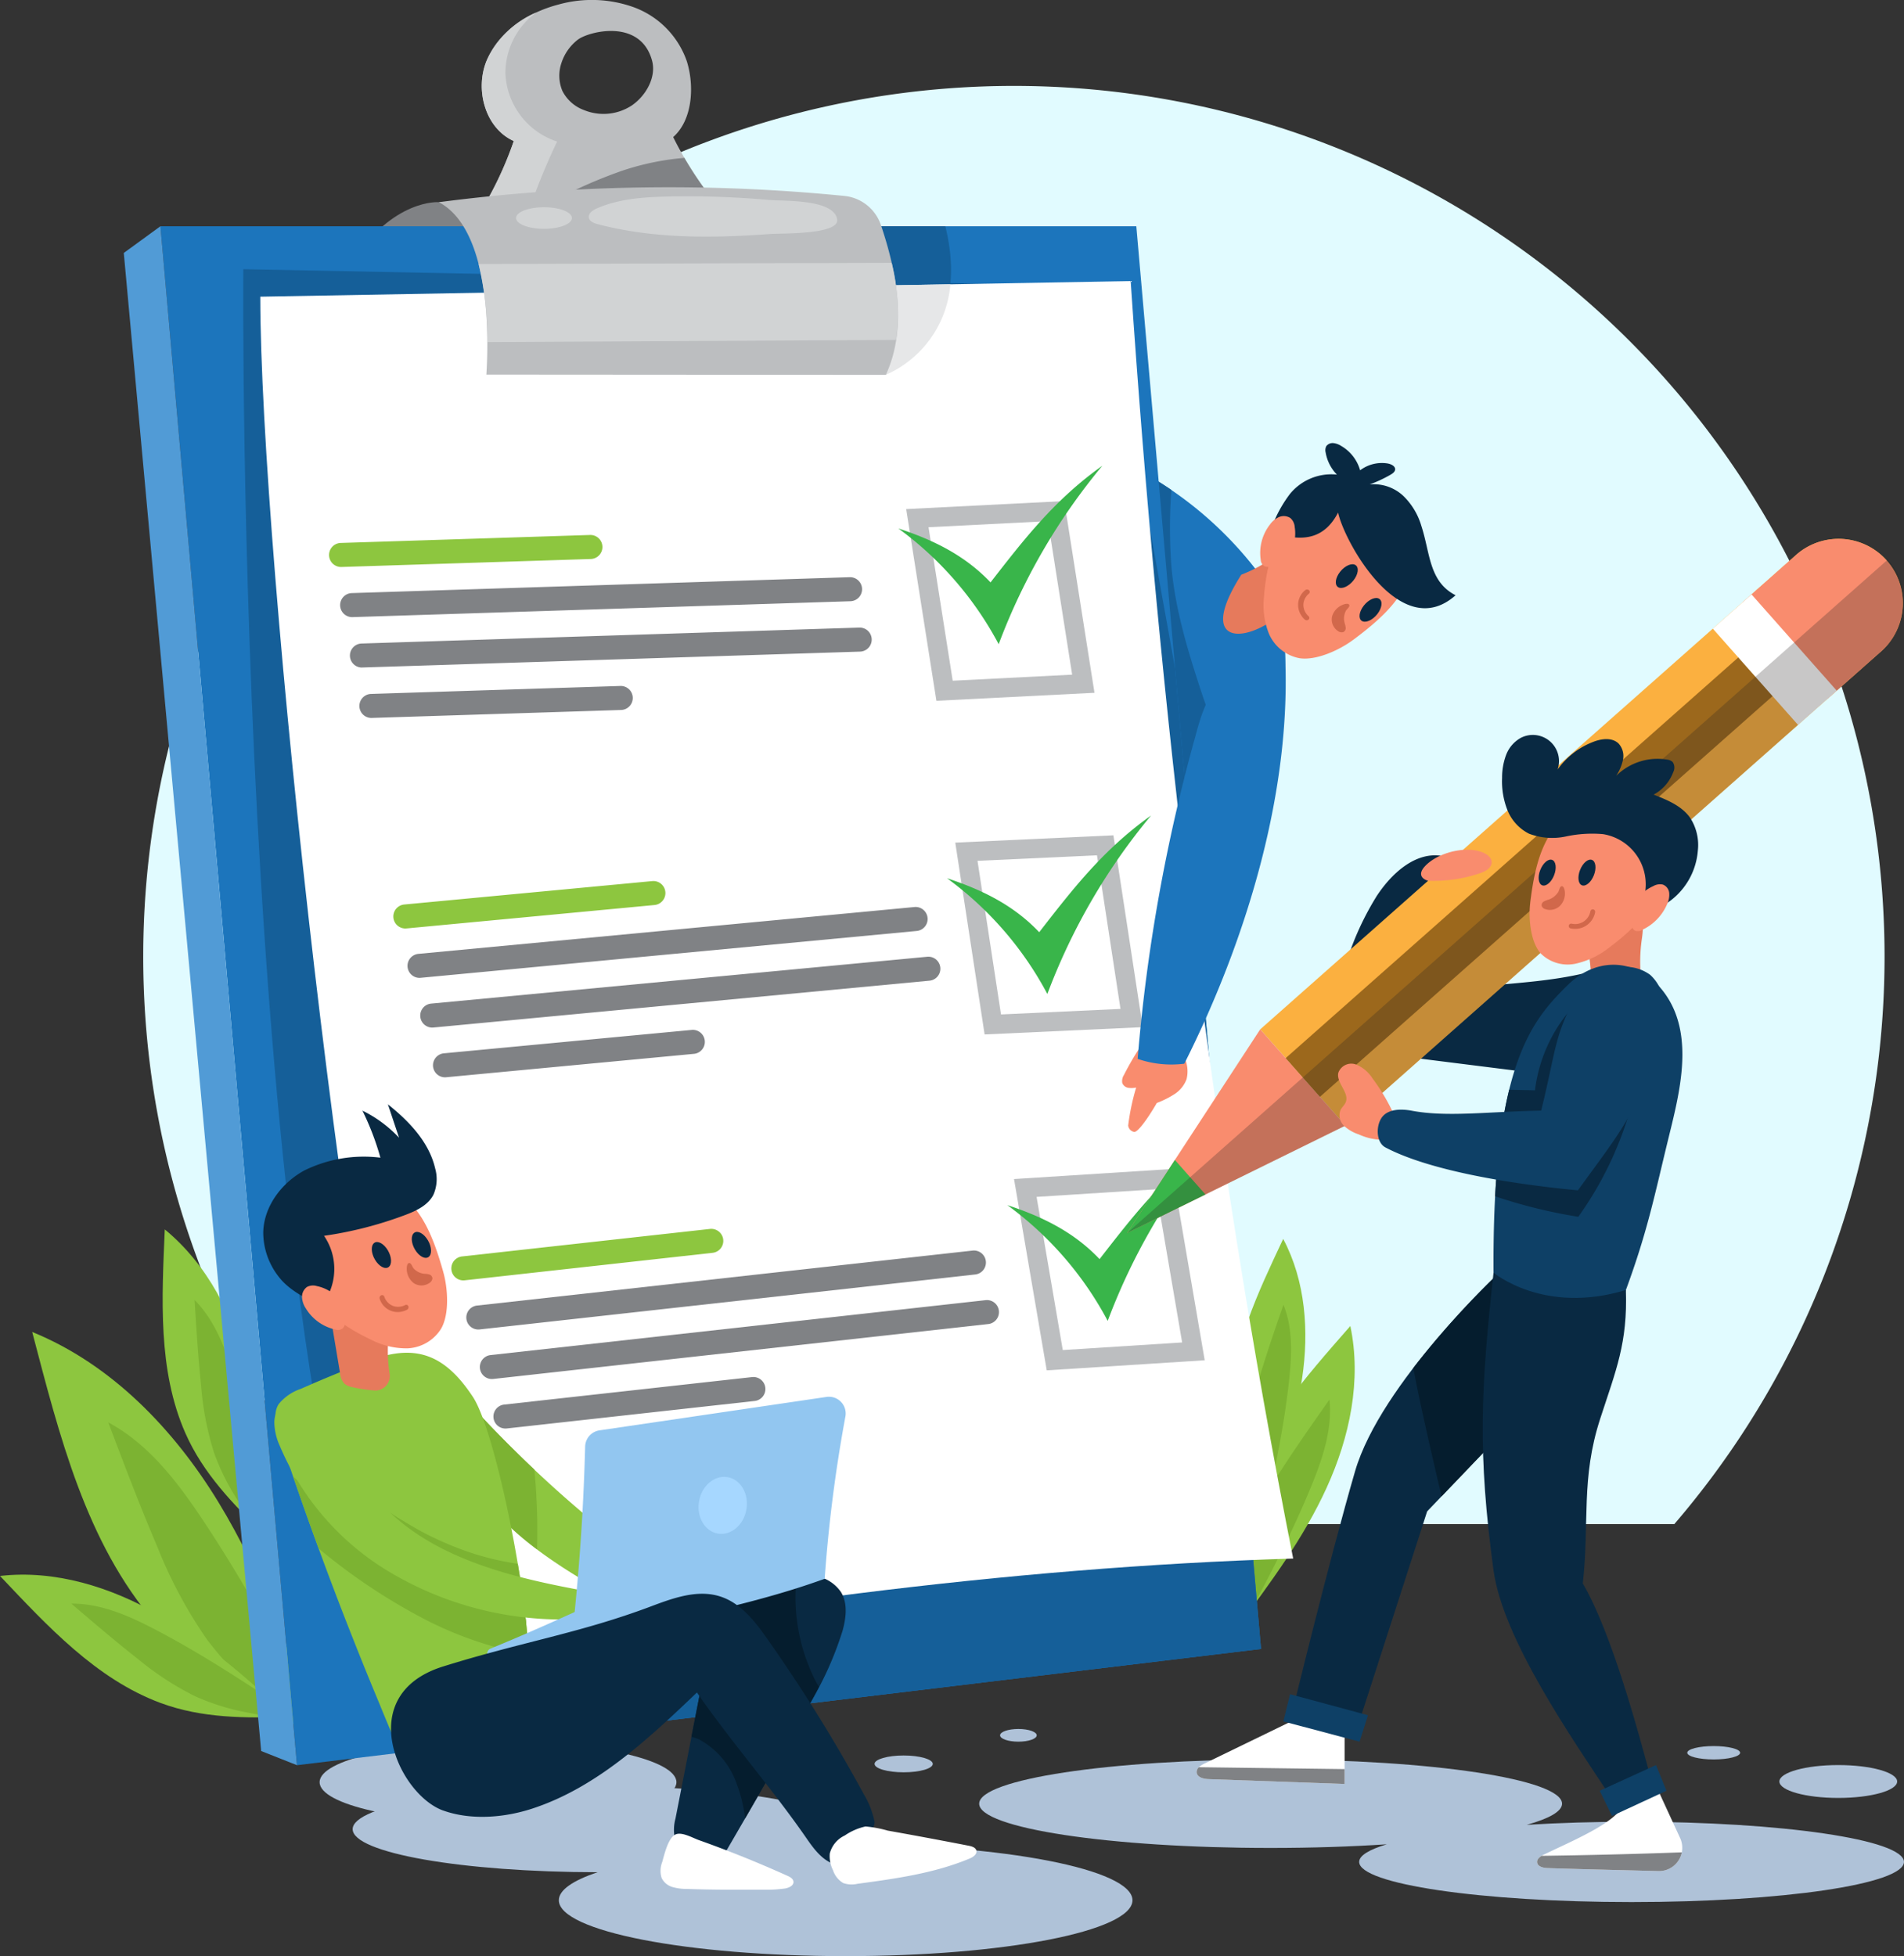 <svg id="Group_1074048" data-name="Group 1074048" xmlns="http://www.w3.org/2000/svg" xmlns:xlink="http://www.w3.org/1999/xlink" width="275.486" height="283" viewBox="0 0 275.486 283">
  <rect x="0" y="0" width="275.486" height="283" fill="#333333" stroke="none"/>
  <defs>
    <clipPath id="clip-path">
      <rect id="Rectangle_378786" data-name="Rectangle 378786" width="275.486" height="283" fill="none"/>
    </clipPath>
    <clipPath id="clip-path-3">
      <rect id="Rectangle_378784" data-name="Rectangle 378784" width="112.397" height="97.428" fill="none"/>
    </clipPath>
  </defs>
  <g id="Group_1074047" data-name="Group 1074047" clip-path="url(#clip-path)">
    <g id="Group_1074046" data-name="Group 1074046">
      <g id="Group_1074045" data-name="Group 1074045" clip-path="url(#clip-path)">
        <path id="Path_612736" data-name="Path 612736" d="M251.324,225.941a125.975,125.975,0,1,0-191.105,0Z" transform="translate(-9.073 -5.443)" fill="#e1fbff"/>
        <path id="Path_612737" data-name="Path 612737" d="M118.119,368.15c0,3.236-11.557,5.86-25.813,5.86s-25.813-2.623-25.813-5.86,11.557-5.86,25.813-5.86,25.813,2.623,25.813,5.86" transform="translate(-20.247 -110.318)" fill="#afc2d8"/>
        <path id="Path_612738" data-name="Path 612738" d="M298.1,375c-5.378,0-10.5.159-15.173.447,3.259-.908,5.112-1.949,5.112-3.056,0-3.534-18.879-6.4-42.168-6.4s-42.168,2.865-42.168,6.4,18.879,6.4,42.168,6.4c5.977,0,11.66-.19,16.812-.53-2.557.77-4,1.635-4,2.55,0,3.209,17.645,5.81,39.413,5.81s39.413-2.6,39.413-5.81S319.869,375,298.1,375" transform="translate(-62.028 -111.444)" fill="#afc2d8"/>
        <path id="Path_612739" data-name="Path 612739" d="M144.7,379.961q-1.169,0-2.322.013c1.5-.688,2.322-1.433,2.322-2.213,0-3.442-15.969-6.232-35.667-6.232s-35.667,2.79-35.667,6.232,15.842,6.209,35.431,6.232c-3.553,1.192-5.6,2.575-5.6,4.053,0,4.465,18.58,8.085,41.5,8.085s41.5-3.62,41.5-8.085-18.58-8.085-41.5-8.085" transform="translate(-22.341 -113.132)" fill="#afc2d8"/>
        <path id="Path_612740" data-name="Path 612740" d="M387.215,369.533c0,1.315-3.815,2.379-8.52,2.379s-8.52-1.065-8.52-2.379,3.814-2.379,8.52-2.379,8.52,1.065,8.52,2.379" transform="translate(-112.719 -111.799)" fill="#afc2d8"/>
        <path id="Path_612741" data-name="Path 612741" d="M358.659,364.173c0,.534-1.712.967-3.825.967s-3.825-.433-3.825-.967,1.712-.967,3.825-.967,3.825.433,3.825.967" transform="translate(-106.883 -110.597)" fill="#afc2d8"/>
        <path id="Path_612742" data-name="Path 612742" d="M190.363,366.382c0,.673-1.885,1.217-4.211,1.217s-4.211-.545-4.211-1.217,1.885-1.217,4.211-1.217,4.211.545,4.211,1.217" transform="translate(-55.402 -111.194)" fill="#afc2d8"/>
        <path id="Path_612743" data-name="Path 612743" d="M213.353,360.567c0,.508-1.187.919-2.652.919s-2.651-.411-2.651-.919,1.187-.919,2.651-.919,2.652.411,2.652.919" transform="translate(-63.352 -109.514)" fill="#afc2d8"/>
        <path id="Path_612744" data-name="Path 612744" d="M48.287,335.718c-4.076-11.684-8.2-23.468-14.644-34.032S18.164,281.732,6.7,277.063c3.909,14.854,7.755,30.516,17.82,42.119,6.456,7.442,14.968,12.1,23.762,16.536" transform="translate(-2.042 -84.366)" fill="#8dc63f"/>
        <path id="Path_612745" data-name="Path 612745" d="M49.019,331.8c-2.59-4.838-5.252-9.638-8.087-14.337q-2.358-3.907-4.888-7.706c-3.631-5.424-7.765-10.807-13.523-13.879,2.283,6.031,4.567,12.063,7.1,17.992a66.4,66.4,0,0,0,7.139,13.349,51.4,51.4,0,0,0,8.614,8.934c1.6,1.338,3.257,2.61,4.937,3.848.022.017.047.038.07.054q1.355.7,2.722,1.392-1-2.874-2.021-5.75-1.026-1.953-2.063-3.9" transform="translate(-6.858 -90.095)" fill="#7cb332"/>
        <path id="Path_612746" data-name="Path 612746" d="M41.887,348.109c-5.954-5.368-11.966-10.778-18.917-14.772S7.963,326.821,0,327.738c6.846,7.221,13.909,14.92,23.239,18.377,5.984,2.217,12.269,2.21,18.648,1.995" transform="translate(0 -99.74)" fill="#8dc63f"/>
        <path id="Path_612747" data-name="Path 612747" d="M41.083,345.737c-2.977-1.942-5.985-3.84-9.059-5.626q-2.556-1.486-5.177-2.856c-3.752-1.951-7.776-3.721-12-3.673,3.174,2.715,6.351,5.43,9.636,8.01a43.034,43.034,0,0,0,8.213,5.36,33.3,33.3,0,0,0,7.675,2.393c1.326.262,2.663.468,4,.649l.056.009q.989-.024,1.98-.057-1.465-1.321-2.938-2.637-1.191-.79-2.386-1.573" transform="translate(-4.52 -101.576)" fill="#7cb332"/>
        <path id="Path_612748" data-name="Path 612748" d="M48.677,299.986c-.291-8.011-.593-16.094-2.563-23.865s-5.768-15.309-11.969-20.389c-.419,9.942-1.03,20.372,2.983,29.477,2.573,5.84,6.954,10.348,11.549,14.777" transform="translate(-10.305 -77.871)" fill="#8dc63f"/>
        <path id="Path_612749" data-name="Path 612749" d="M50.013,297.7c-.679-3.489-1.409-6.97-2.267-10.42-.475-1.913-.988-3.816-1.553-5.7-1.211-4.051-2.741-8.173-5.719-11.175.261,4.169.522,8.34.957,12.494a43.056,43.056,0,0,0,1.869,9.628,33.31,33.31,0,0,0,3.624,7.176c.736,1.134,1.518,2.238,2.321,3.326l.033.047q.705.693,1.42,1.381-.072-1.971-.152-3.945c-.175-.937-.35-1.873-.532-2.808" transform="translate(-12.324 -82.337)" fill="#7cb332"/>
        <path id="Path_612750" data-name="Path 612750" d="M257.037,319.439c4.787-6.431,9.61-12.923,12.937-20.217s5.083-15.55,3.425-23.394c-6.549,7.493-13.553,15.245-16.121,24.858-1.648,6.166-1.052,12.422-.241,18.753" transform="translate(-78.023 -83.991)" fill="#8dc63f"/>
        <path id="Path_612751" data-name="Path 612751" d="M260.976,318.408c1.655-3.146,3.263-6.318,4.754-9.546.826-1.789,1.617-3.6,2.358-5.421,1.591-3.917,2.977-8.089,2.533-12.294-2.406,3.415-4.813,6.83-7.073,10.343a43.032,43.032,0,0,0-4.569,8.678,33.32,33.32,0,0,0-1.664,7.865c-.136,1.345-.218,2.7-.271,4.046,0,.018,0,.039,0,.057q.117.982.243,1.966,1.177-1.583,2.35-3.173.675-1.259,1.342-2.523" transform="translate(-78.27 -88.655)" fill="#7cb332"/>
        <path id="Path_612752" data-name="Path 612752" d="M260.553,297.675c2.428-6.459,4.872-12.979,5.886-19.8s.5-14.074-2.739-20.167c-3.633,7.757-7.58,15.838-7.415,24.4.106,5.493,2.089,10.526,4.268,15.569" transform="translate(-78.038 -78.472)" fill="#8dc63f"/>
        <path id="Path_612753" data-name="Path 612753" d="M263.265,296.258c.619-3,1.194-6,1.659-9.028.257-1.677.481-3.359.659-5.046.383-3.62.536-7.4-.833-10.774-1.176,3.4-2.354,6.8-3.386,10.241a37.045,37.045,0,0,0-1.712,8.267,28.665,28.665,0,0,0,.5,6.9c.208,1.145.462,2.281.739,3.411,0,.015.007.033.01.048q.33.785.668,1.568.6-1.589,1.189-3.184c.172-.8.344-1.6.509-2.406" transform="translate(-79.051 -82.645)" fill="#7cb332"/>
        <path id="Path_612754" data-name="Path 612754" d="M252.455,112.184A53.927,53.927,0,0,0,232.97,96.2c-1.475,19.621-2.214,39.362-1.785,59.033a69.084,69.084,0,0,0,14.866-9.814c4.4-4.012,8.054-9.055,9.517-14.827,1.671-6.6.477-13.655-3.112-18.407" transform="translate(-70.36 -29.293)" fill="#1c75bc"/>
        <path id="Path_612755" data-name="Path 612755" d="M234.44,96.919a6.123,6.123,0,0,0-1.182,2.222c0,.015-.006.032-.011.047q-.239,3.333-.448,6.669-.089,11.668-.177,23.336c-.03,3.958-.04,8.032,1.42,11.711a20.582,20.582,0,0,0,2.938,4.958c.663.858,2.372,3.636,3.761,3.282,1.215-.31,1.627-4.172,1.965-5.283q.978-3.219,2.163-6.37a10.437,10.437,0,0,0,.874-3.381,9.986,9.986,0,0,0-.7-3.325c-2.083-6.252-4.1-12.592-4.709-19.154a75.552,75.552,0,0,1-.019-11.236,53.52,53.52,0,0,0-5.872-3.476" transform="translate(-70.832 -29.512)" fill="#155f99"/>
        <path id="Path_612756" data-name="Path 612756" d="M85.788,42.048s-6.561-.532-12.559,8.683c15.649-3.564,24.082-.609,24.082-.609s-4.44-8.5-11.522-8.075" transform="translate(-22.298 -12.799)" fill="#808285"/>
        <path id="Path_612757" data-name="Path 612757" d="M133.074,30.3a51.6,51.6,0,0,1-6.892-10.469c2.808-2.472,3.094-7.385,1.977-10.957A12.785,12.785,0,0,0,120.6,1.091a17.93,17.93,0,0,0-11.031-.43c-4.395,1.144-8.617,3.89-10.366,8.081s-.232,9.814,3.917,11.66a51.436,51.436,0,0,1-8.6,15.576c10.946.092,21.9.185,32.839-.131a9.573,9.573,0,0,0,5.155-1.144,2.962,2.962,0,0,0,.567-4.4m-12.839-15.08a7.442,7.442,0,0,1-6.939.712,5.724,5.724,0,0,1-3.151-2.778,5.693,5.693,0,0,1-.158-3.987,6.971,6.971,0,0,1,2.365-3.411c1.493-1.18,9.03-3.184,10.754,2.964.679,2.42-.865,5.1-2.871,6.5" transform="translate(-28.78 0)" fill="#bcbec0"/>
        <path id="Path_612758" data-name="Path 612758" d="M103.621,36.835a90.028,90.028,0,0,1,5.767-15.565,10.852,10.852,0,0,1-7.482-9.912,10.885,10.885,0,0,1,4.46-8.762A13.787,13.787,0,0,0,99.2,9.533c-1.748,4.191-.232,9.815,3.916,11.661a51.415,51.415,0,0,1-8.6,15.576q4.554.039,9.107.065" transform="translate(-28.78 -0.79)" fill="#d1d3d4"/>
        <path id="Path_612759" data-name="Path 612759" d="M33.373,47.064h141.2l18.044,205.824L53.132,269.706Z" transform="translate(-10.162 -14.331)" fill="#1c75bc"/>
        <path id="Path_612760" data-name="Path 612760" d="M180.321,68.562s12.742-4.721,8.612-21.5h-17.66Z" transform="translate(-52.153 -14.331)" fill="#155f99"/>
        <path id="Path_612761" data-name="Path 612761" d="M31.052,47.064l-5.3,3.862L45.63,267.657l5.181,2.048Z" transform="translate(-7.841 -14.331)" fill="#519bd6"/>
        <path id="Path_612762" data-name="Path 612762" d="M197.862,255.607,185.423,113.723l-9.942-55.266L50.61,55.993S49.257,218.535,74.721,270.454Z" transform="translate(-15.407 -17.05)" fill="#155f99"/>
        <path id="Path_612763" data-name="Path 612763" d="M54.151,60.725l125.932-2.259c4.2,62.022,11.478,123.829,23.514,184.816-41.907,1.282-84.024,7.138-125.2,15.012C66.9,216.539,54.151,97.759,54.151,60.725" transform="translate(-16.489 -17.803)" fill="#fff"/>
        <path id="Path_612764" data-name="Path 612764" d="M176.515,59.4l5.4,12.836a15.707,15.707,0,0,0,9.343-13.1l-14.745.264" transform="translate(-53.749 -18.008)" fill="#e6e7e8"/>
        <path id="Path_612765" data-name="Path 612765" d="M110.758,40.811,137.439,39.6a51.615,51.615,0,0,1-4.694-6.764,38.375,38.375,0,0,0-8.939,1.84,69.391,69.391,0,0,0-13.048,6.139" transform="translate(-33.726 -9.997)" fill="#808285"/>
        <path id="Path_612766" data-name="Path 612766" d="M98.17,66.055l57.8.04c3.043-6.59,1.716-14.507-.711-21.661a6.24,6.24,0,0,0-5.332-4.229,257.106,257.106,0,0,0-58.635.908C97.723,44.5,98.74,56.777,98.17,66.055" transform="translate(-27.797 -11.863)" fill="#bcbec0"/>
        <path id="Path_612767" data-name="Path 612767" d="M159.332,54.673l-59.769.167a47.3,47.3,0,0,1,1.262,11.3l59.156-.313a30.144,30.144,0,0,0-.649-11.15" transform="translate(-30.317 -16.648)" fill="#d1d3d4"/>
        <path id="Path_612768" data-name="Path 612768" d="M134.031,40.868c-3.536.074-7.157.311-10.4,1.728-.579.253-1.239.721-1.123,1.343.1.54.721.783,1.253.923C131.9,47,140.415,46.9,148.747,46.288c1.637-.121,10.035.118,9.681-2.114-.474-2.982-7.776-2.623-9.831-2.808a132.079,132.079,0,0,0-14.566-.5" transform="translate(-37.301 -12.436)" fill="#d1d3d4"/>
        <path id="Path_612769" data-name="Path 612769" d="M115.44,44.667c0,.865-1.81,1.565-4.042,1.565s-4.043-.7-4.043-1.565,1.81-1.565,4.043-1.565,4.042.7,4.042,1.565" transform="translate(-32.69 -13.125)" fill="#d1d3d4"/>
        <path id="Path_612770" data-name="Path 612770" d="M215.763,131.966l-22.872,1.159-4.371-27.734,22.871-1.159ZM195.25,130.22l17.284-.876-3.5-22.207-17.283.876Z" transform="translate(-57.405 -31.739)" fill="#bcbec0"/>
        <path id="Path_612771" data-name="Path 612771" d="M225.853,201.512l-22.877,1.054-4.245-27.753,22.877-1.054Zm-20.505-1.84,17.287-.8-3.4-22.223-17.287.8Z" transform="translate(-60.514 -52.91)" fill="#bcbec0"/>
        <path id="Path_612772" data-name="Path 612772" d="M215.686,272.294l-4.734-27.675,22.855-1.458,4.735,27.675Zm-1.47-25.095,3.79,22.159,17.271-1.1L231.487,246.1Z" transform="translate(-64.235 -74.043)" fill="#bcbec0"/>
        <path id="Path_612773" data-name="Path 612773" d="M72.493,125.839a1.739,1.739,0,0,1-.055-3.477l72.063-2.3a1.739,1.739,0,0,1,.111,3.476l-72.063,2.3h-.057" transform="translate(-21.545 -36.558)" fill="#808285"/>
        <path id="Path_612774" data-name="Path 612774" d="M74.5,136.327a1.739,1.739,0,0,1-.055-3.476l72.063-2.306a1.739,1.739,0,0,1,.111,3.476l-72.063,2.3H74.5" transform="translate(-22.156 -39.751)" fill="#808285"/>
        <path id="Path_612775" data-name="Path 612775" d="M76.5,147.32a1.739,1.739,0,0,1-.055-3.477l36.032-1.152a1.739,1.739,0,1,1,.111,3.475l-36.031,1.152H76.5" transform="translate(-22.765 -43.45)" fill="#808285"/>
        <path id="Path_612776" data-name="Path 612776" d="M70.19,115.913a1.739,1.739,0,0,1-.055-3.477l36.032-1.152a1.739,1.739,0,1,1,.111,3.475l-36.031,1.153H70.19" transform="translate(-20.844 -33.886)" fill="#8dc63f"/>
        <path id="Path_612777" data-name="Path 612777" d="M86.508,198.917a1.739,1.739,0,0,1-.161-3.47l71.781-6.777a1.738,1.738,0,1,1,.326,3.461l-71.78,6.778a1.651,1.651,0,0,1-.166.008" transform="translate(-25.813 -57.448)" fill="#808285"/>
        <path id="Path_612778" data-name="Path 612778" d="M89.158,209.261a1.739,1.739,0,0,1-.161-3.47l71.781-6.777a1.738,1.738,0,1,1,.327,3.461l-71.781,6.778c-.056,0-.111.008-.166.008" transform="translate(-26.62 -60.598)" fill="#808285"/>
        <path id="Path_612779" data-name="Path 612779" d="M91.809,221.088a1.739,1.739,0,0,1-.161-3.47l35.89-3.389a1.739,1.739,0,0,1,.327,3.462l-35.89,3.389c-.056,0-.111.008-.166.008" transform="translate(-27.427 -65.231)" fill="#808285"/>
        <path id="Path_612780" data-name="Path 612780" d="M83.561,190.133a1.739,1.739,0,0,1-.161-3.47l35.89-3.388a1.738,1.738,0,1,1,.326,3.461l-35.89,3.389c-.056,0-.111.008-.166.008" transform="translate(-24.915 -55.805)" fill="#8dc63f"/>
        <path id="Path_612781" data-name="Path 612781" d="M98.754,271.553a1.738,1.738,0,0,1-.189-3.466l71.66-7.949a1.739,1.739,0,1,1,.383,3.456l-71.661,7.948a1.651,1.651,0,0,1-.193.011" transform="translate(-29.542 -79.209)" fill="#808285"/>
        <path id="Path_612782" data-name="Path 612782" d="M101.573,281.852a1.738,1.738,0,0,1-.189-3.466l71.66-7.949a1.739,1.739,0,0,1,.383,3.456l-71.661,7.948a1.645,1.645,0,0,1-.193.011" transform="translate(-30.4 -82.345)" fill="#808285"/>
        <path id="Path_612783" data-name="Path 612783" d="M104.393,293.892a1.738,1.738,0,0,1-.189-3.466l35.83-3.974a1.739,1.739,0,1,1,.383,3.456l-35.83,3.973a1.645,1.645,0,0,1-.193.011" transform="translate(-31.259 -87.222)" fill="#808285"/>
        <path id="Path_612784" data-name="Path 612784" d="M95.64,263.076a1.738,1.738,0,0,1-.19-3.466l35.83-3.975a1.739,1.739,0,1,1,.384,3.456l-35.83,3.974a1.665,1.665,0,0,1-.194.011" transform="translate(-28.594 -77.838)" fill="#8dc63f"/>
        <path id="Path_612785" data-name="Path 612785" d="M186.881,105.95c4.97,1.631,9.58,3.838,13.345,7.808,4.884-6.287,9.287-11.98,16.178-16.879a89.345,89.345,0,0,0-15,25.818,49.47,49.47,0,0,0-14.52-16.748" transform="translate(-56.906 -29.5)" fill="#39b54a"/>
        <path id="Path_612786" data-name="Path 612786" d="M197.006,178.713c4.97,1.631,9.58,3.838,13.345,7.808,4.884-6.287,9.287-11.98,16.178-16.879a89.363,89.363,0,0,0-15,25.818,49.467,49.467,0,0,0-14.519-16.748" transform="translate(-59.989 -51.656)" fill="#39b54a"/>
        <path id="Path_612787" data-name="Path 612787" d="M209.562,246.714c4.97,1.632,9.58,3.838,13.345,7.808,4.884-6.287,9.287-11.98,16.178-16.879a89.362,89.362,0,0,0-15,25.818,49.46,49.46,0,0,0-14.519-16.748" transform="translate(-63.812 -72.363)" fill="#39b54a"/>
        <path id="Path_612788" data-name="Path 612788" d="M263.979,357.136l-13.906,6.75c-.545.264-1.176.671-1.128,1.274.059.732,1.013.954,1.746.981l19.661.7v-7.978a32.467,32.467,0,0,1-6.373-1.729" transform="translate(-75.804 -108.749)" fill="#fff"/>
        <path id="Path_612789" data-name="Path 612789" d="M332.2,374.648c-1.333,2.608-7.457,5.128-11.458,7.069-.469.228-1.014.579-.972,1.1.05.632.874.823,1.506.846,4.085.146,10.6.292,16.033.438a3.375,3.375,0,0,0,3.117-4.866l-3.127-6.793c-1.75-.305-3.457,2.883-5.1,2.206" transform="translate(-97.371 -113.403)" fill="#fff"/>
        <path id="Path_612790" data-name="Path 612790" d="M322.967,200.812c-7.379,2.535-14.509,2.419-21.289,3.346-1.193,1.667-5.775,8.416-6.968,10.082l19.134,2.4a8.988,8.988,0,0,0,3.11.027,6.91,6.91,0,0,0,3.7-2.661,15.042,15.042,0,0,0,2.313-13.2" transform="translate(-89.74 -61.148)" fill="#092942"/>
        <path id="Path_612791" data-name="Path 612791" d="M284.027,183.893c2.48-3.8,5.9-6.427,9.364-5.909-.282-.042-2.957,6.186-3.369,6.9A46.058,46.058,0,0,1,285.808,191a36.373,36.373,0,0,1-4.739,4.825c-.491.411-1.825,1.965-2.249.72-.268-.788.865-3.194,1.123-3.92a41.613,41.613,0,0,1,4.085-8.726" transform="translate(-84.889 -54.177)" fill="#092942"/>
        <path id="Path_612792" data-name="Path 612792" d="M352.181,128.142,274.49,196.912l-12.326-13.922,77.691-68.77a9.3,9.3,0,0,1,12.326,13.923" transform="translate(-79.83 -34.069)" fill="#fbb040"/>
        <path id="Path_612793" data-name="Path 612793" d="M253.738,214.121l-19.247,29.457,31.573-15.534Z" transform="translate(-71.403 -65.2)" fill="#f98c6e"/>
        <rect id="Rectangle_378782" data-name="Rectangle 378782" width="94.939" height="7.477" transform="translate(186.02 153.083) rotate(-41.514)" fill="#9c681c"/>
        <path id="Path_612794" data-name="Path 612794" d="M241.394,241.285l-6.9,10.565,11.323-5.571Z" transform="translate(-71.403 -73.472)" fill="#39b54a"/>
        <path id="Path_612795" data-name="Path 612795" d="M370.41,114.22l-7.9,7,12.326,13.922,7.9-7A9.3,9.3,0,0,0,370.41,114.22" transform="translate(-110.384 -34.069)" fill="#f98c6e"/>
        <rect id="Rectangle_378783" data-name="Rectangle 378783" width="7.477" height="18.595" transform="translate(247.826 90.951) rotate(-41.519)" fill="#fff"/>
        <g id="Group_1074044" data-name="Group 1074044" transform="translate(163.089 80.95)" opacity="0.25">
          <g id="Group_1074043" data-name="Group 1074043">
            <g id="Group_1074042" data-name="Group 1074042" clip-path="url(#clip-path-3)">
              <path id="Path_612796" data-name="Path 612796" d="M343.754,129.515a9.288,9.288,0,0,0,.8-13.125L234.491,213.818l31.573-15.534Z" transform="translate(-234.492 -116.391)" fill="#231f20"/>
            </g>
          </g>
        </g>
        <path id="Path_612797" data-name="Path 612797" d="M328.85,191.718c1.791,3.2,1.933,11.96,1.109,15.533,2.741.461,5.833-3.886,8.574-3.425a22.989,22.989,0,0,1-.862-10.114c.156-1.116.362-2.372-.317-3.272-.858-1.139-2.615-1.021-3.943-.5s-3.139,1.892-4.56,1.782" transform="translate(-100.136 -57.721)" fill="#e67a5c"/>
        <path id="Path_612798" data-name="Path 612798" d="M298.855,264.727s-17.168,15.99-20.877,28.741-8.95,34.311-8.95,34.311l9.569,1.876,9.813-30.392,15.533-16.228s.72-15.983-5.088-18.308" transform="translate(-81.919 -80.61)" fill="#092942"/>
        <path id="Path_612799" data-name="Path 612799" d="M306.463,264.727a126.139,126.139,0,0,0-12.449,13.8c.933,4.894,2.052,9.761,3.151,14.532q.463,2.01.954,4.014l13.432-14.033s.72-15.983-5.088-18.308" transform="translate(-89.528 -80.61)" fill="#051d2e"/>
        <path id="Path_612800" data-name="Path 612800" d="M329.488,248.724c-.872,2.32-7.376,5.254-9.86,5.734a6.758,6.758,0,0,1-5.875-2.074c-1.507-1.518-3-3.42-3.028-5.533-.428-31.374,5.391-37.978,10.682-43.2,4.624-4.567,10.863-3.74,14.386,1.622,3.9,5.931,1.835,13.936.274,20.295-2.113,8.607-3.059,13.8-6.579,23.159" transform="translate(-94.61 -61.107)" fill="#0e4066"/>
        <path id="Path_612801" data-name="Path 612801" d="M323.073,240.389a50.638,50.638,0,0,0,9.474-29.056,41.26,41.26,0,0,1-9.337,14.23,10.035,10.035,0,0,1-2.039,1.754c-2.2,1.319-4.986,1.006-7.476.4-.549-.134-1.1-.278-1.655-.42-.447,2.9-.787,6.248-1,10.129a74.63,74.63,0,0,0,12.028,2.961" transform="translate(-94.714 -64.351)" fill="#092942"/>
        <path id="Path_612802" data-name="Path 612802" d="M325.454,285.867c2.3-7.071,3.974-10.943,3.717-18.629-11.9,3.621-19.147-2.511-19.147-2.511-1.864,16.991-2.3,26.1-.006,43.048,1.348,9.95,11.4,24.394,17.058,32.948,2.44-.612,3.558-1.108,6-1.72-2.1-7.9-5.953-22.156-10.136-29.314.985-8.88-.3-15.18,2.515-23.822" transform="translate(-93.926 -80.61)" fill="#092942"/>
        <path id="Path_612803" data-name="Path 612803" d="M296.743,178.633c1.93-1.593,5.581-2.447,7.88-1.458.591.255,1.2.714,1.224,1.358.033.825-.869,1.337-1.65,1.606a20.688,20.688,0,0,1-7.569,1.1c-.812-.233-1.815-1.016.115-2.61" transform="translate(-90.021 -53.821)" fill="#f98c6e"/>
        <path id="Path_612804" data-name="Path 612804" d="M318.989,226.055a5.306,5.306,0,0,0,2.249-.176,4.972,4.972,0,0,0,2.324-2.511,34.981,34.981,0,0,0,3.7-10.919,7.156,7.156,0,0,0-1.954-6.492,21.99,21.99,0,0,0-8.065,14.5c-1.2-.034-2.471-.056-3.729-.081-.386,1.575-.735,3.311-1.036,5.255l6.506.426" transform="translate(-95.152 -62.714)" fill="#092942"/>
        <path id="Path_612805" data-name="Path 612805" d="M283.353,223.409a5.131,5.131,0,0,0-2.389-2.023,2,2,0,0,0-2.565,1.2c-.323,1.484,1.657,2.885,1.062,4.281-.171.4-.53.693-.73,1.08a2.086,2.086,0,0,0,.483,2.3,5.718,5.718,0,0,0,2.146,1.252,8.519,8.519,0,0,0,3.4.782,2.681,2.681,0,0,0,1.936-.791c.928-1.063-.131-2.653-.636-3.672a28.611,28.611,0,0,0-2.7-4.405" transform="translate(-84.762 -67.383)" fill="#f98c6e"/>
        <path id="Path_612806" data-name="Path 612806" d="M310.266,221.919c2.123-8.583,1.859-10.665,4.895-16.308a9.426,9.426,0,0,1,4.868-3.965,6.014,6.014,0,0,1,6.008.634,6.092,6.092,0,0,1,1.981,4.387,14.683,14.683,0,0,1-.769,4.868c-3.238,11.029-4.926,12.607-11.666,21.919-9.189-.86-21.325-2.765-27.841-6.2-1.324-.7-1.409-2.946-.616-4.215.858-1.373,2.833-1.4,4.425-1.1,5.113.954,10.9.131,18.714-.016" transform="translate(-87.276 -61.246)" fill="#0e4066"/>
        <path id="Path_612807" data-name="Path 612807" d="M267.953,352.415l11.273,3.043-1.216,3.825-11.03-2.927Z" transform="translate(-81.296 -107.311)" fill="#0e4066"/>
        <path id="Path_612808" data-name="Path 612808" d="M340.944,367.154l-8.144,3.717,1.776,3.651,7.882-3.651Z" transform="translate(-101.339 -111.799)" fill="#0e4066"/>
        <path id="Path_612809" data-name="Path 612809" d="M270.352,370.029v-2.153L249.27,367.6a.935.935,0,0,0-.325.746c.058.732,1.012.954,1.746.981l19.661.7" transform="translate(-75.804 -111.935)" fill="#808285"/>
        <path id="Path_612810" data-name="Path 612810" d="M320.426,385.816c-.364.222-.686.522-.653.926.051.632.874.823,1.506.846,4.085.146,10.6.291,16.033.437a3.371,3.371,0,0,0,3.4-2.715q-10.141.367-20.289.506" transform="translate(-97.371 -117.328)" fill="#808285"/>
        <path id="Path_612811" data-name="Path 612811" d="M318.31,181.483c-.28,2.235.008,5.694,1.5,7.377a5.52,5.52,0,0,0,5.059,1.493,12.081,12.081,0,0,0,4.916-2.379,31.028,31.028,0,0,0,6.664-6.666c1.742-2.377,3.187-5.378,2.313-8.192a8.125,8.125,0,0,0-4.359-4.548,11.129,11.129,0,0,0-7.653-1c-6.425,1.671-7.753,8.409-8.445,13.918" transform="translate(-96.897 -50.934)" fill="#f98c6e"/>
        <path id="Path_612812" data-name="Path 612812" d="M333.091,176.114a7.353,7.353,0,0,0-6.014-8.879,18.183,18.183,0,0,0-5.372.342,9.463,9.463,0,0,1-5.313-.4,6.544,6.544,0,0,1-3.14-3.434,11.345,11.345,0,0,1-.765-4.663,9.3,9.3,0,0,1,.572-3.279,4.761,4.761,0,0,1,2.13-2.491,3.786,3.786,0,0,1,5.333,4.57,11.193,11.193,0,0,1,5.076-3.962c1.23-.5,2.8-.716,3.749.218a2.685,2.685,0,0,1,.63,2.351,6.89,6.89,0,0,1-.984,2.315,8.5,8.5,0,0,1,7.352-2.352,1.445,1.445,0,0,1,.818.345,1.421,1.421,0,0,1,.09,1.467,6.124,6.124,0,0,1-2.837,3.258c1.979.772,4.073,1.632,5.292,3.37a7.243,7.243,0,0,1,1.1,4.745,10.06,10.06,0,0,1-4.573,7.651,3,3,0,0,1-1.988.57,1.615,1.615,0,0,1-1.157-1.744" transform="translate(-95.152 -46.559)" fill="#092942"/>
        <path id="Path_612813" data-name="Path 612813" d="M342.526,184.193a1.926,1.926,0,0,1,1.38-.215,1.457,1.457,0,0,1,.916,1.214,3.075,3.075,0,0,1-.282,1.561,7.248,7.248,0,0,1-3.652,3.788,1.143,1.143,0,0,1-1.056.079c-.869-.547-.578-2.877-.223-3.71a6.158,6.158,0,0,1,2.917-2.716" transform="translate(-103.306 -56.004)" fill="#f98c6e"/>
        <path id="Path_612814" data-name="Path 612814" d="M330.6,181.088c-.4,1.013-1.175,1.657-1.724,1.439s-.667-1.217-.264-2.23,1.175-1.657,1.724-1.439.667,1.217.264,2.23" transform="translate(-99.991 -54.45)" fill="#092942"/>
        <path id="Path_612815" data-name="Path 612815" d="M322.321,181.088c-.4,1.013-1.176,1.657-1.725,1.439s-.667-1.217-.263-2.23,1.175-1.657,1.723-1.439.667,1.217.264,2.23" transform="translate(-97.469 -54.45)" fill="#092942"/>
        <path id="Path_612816" data-name="Path 612816" d="M321.711,186.29a3.1,3.1,0,0,0-.677.264.64.64,0,0,0-.329.6.739.739,0,0,0,.5.5,2.089,2.089,0,0,0,2.207-.517,2.554,2.554,0,0,0,.62-2.228c-.043-.227-.214-.7-.521-.522-.208.118-.276.6-.4.8a2.657,2.657,0,0,1-1.4,1.1" transform="translate(-97.654 -56.137)" fill="#d1684b"/>
        <path id="Path_612817" data-name="Path 612817" d="M327.26,191.975a2.853,2.853,0,0,1-.639-.072.347.347,0,1,1,.155-.677,2.246,2.246,0,0,0,2.712-1.8.348.348,0,0,1,.685.121,2.935,2.935,0,0,1-2.913,2.428" transform="translate(-99.375 -57.593)" fill="#d1684b"/>
        <path id="Path_612818" data-name="Path 612818" d="M264.295,112.787a20.447,20.447,0,0,1-7.212,4.7c-5.582,8.767-1.235,9.87,3.3,7.376q2.7-1.485,5.4-2.973a1.383,1.383,0,0,0,.7-2.118c-.758-2.179-.469-5.445-2.189-6.982" transform="translate(-77.481 -34.344)" fill="#e67a5c"/>
        <path id="Path_612819" data-name="Path 612819" d="M236.71,216.246a38.444,38.444,0,0,0-3.009,4.986,1.624,1.624,0,0,0-.246,1.174,1.11,1.11,0,0,0,.859.69,3.277,3.277,0,0,0,1.149-.034,33.026,33.026,0,0,0-1.154,5.491,1.066,1.066,0,0,0,.876.927c.554.04,2.053-2.08,3.27-4.192a13.249,13.249,0,0,0,2.557-1.279,4.364,4.364,0,0,0,1.746-2.165,4.739,4.739,0,0,0-.859-4.028,5.791,5.791,0,0,0-1.879-1.806c-.764-.431-2.454.047-3.311.236" transform="translate(-71.075 -65.722)" fill="#f98c6e"/>
        <path id="Path_612820" data-name="Path 612820" d="M257.948,134.723c1.227,20.082-5.423,42.057-14.525,60.142a14.885,14.885,0,0,1-6.752-.7,250.068,250.068,0,0,1,8.338-46.613c.693-2.593,1.459-5.265,3.185-7.319s7.28-6.553,9.754-5.513" transform="translate(-72.067 -40.977)" fill="#1c75bc"/>
        <path id="Path_612821" data-name="Path 612821" d="M275.811,123.5c-1.906,1.424-5.29,3.014-7.745,2.637a6.04,6.04,0,0,1-4.4-3.5,11.092,11.092,0,0,1-.725-5.432,28.379,28.379,0,0,1,2.212-9.189c1.166-2.737,3.089-5.556,6.222-6.308A9.784,9.784,0,0,1,278.193,103a11.679,11.679,0,0,1,5.5,5.959c2.283,6.336-3.178,11.037-7.879,14.546" transform="translate(-80.05 -30.914)" fill="#f98c6e"/>
        <path id="Path_612822" data-name="Path 612822" d="M265.308,105.357c3.784,1.089,6.716.52,8.611-3.137.938,4.313,9.1,18.993,17,11.965-3.875-2-3.65-6.065-4.947-10.018A9.973,9.973,0,0,0,283.4,99.85a6.259,6.259,0,0,0-4.912-1.7,18.737,18.737,0,0,0,3-1.394c.319-.184.664-.426.686-.77.032-.5-.611-.8-1.156-.88a5.225,5.225,0,0,0-3.909,1,5.964,5.964,0,0,0-2.737-3.523,2.628,2.628,0,0,0-1.1-.408,1.15,1.15,0,0,0-1.039.409,1.269,1.269,0,0,0-.116.923,6.028,6.028,0,0,0,1.632,3.219,7.736,7.736,0,0,0-6.828,2.842,18.917,18.917,0,0,0-3.153,6.518c.369-.116,1.182-.611,1.55-.727" transform="translate(-80.315 -28.066)" fill="#092942"/>
        <path id="Path_612823" data-name="Path 612823" d="M267.157,108.924a1.878,1.878,0,0,0-.624-1.285,1.753,1.753,0,0,0-1.673-.133,3.235,3.235,0,0,0-1.28,1.068,6.674,6.674,0,0,0-1.337,5.107,1.137,1.137,0,0,0,.556.938c1.027.447,3.016-1.036,3.577-1.78a5.639,5.639,0,0,0,.78-3.915" transform="translate(-79.83 -32.691)" fill="#f98c6e"/>
        <path id="Path_612824" data-name="Path 612824" d="M278.522,118.453c-.7.88-.837,1.876-.307,2.226s1.527-.081,2.227-.96.837-1.876.307-2.226-1.528.08-2.228.96" transform="translate(-84.619 -35.74)" fill="#092942"/>
        <path id="Path_612825" data-name="Path 612825" d="M283.464,125.477c-.7.88-.837,1.876-.307,2.226s1.527-.081,2.227-.96.837-1.876.307-2.226-1.528.08-2.228.96" transform="translate(-86.124 -37.879)" fill="#092942"/>
        <path id="Path_612826" data-name="Path 612826" d="M278.912,128.384a2.845,2.845,0,0,1,.159.714.623.623,0,0,1-.365.6.882.882,0,0,1-.763-.159,2.009,2.009,0,0,1-.837-2.146,2.613,2.613,0,0,1,1.7-1.708c.236-.083.774-.188.795.166.015.239-.392.552-.506.762a2.416,2.416,0,0,0-.18,1.771" transform="translate(-84.362 -38.247)" fill="#d1684b"/>
        <path id="Path_612827" data-name="Path 612827" d="M270.572,126.473a2.981,2.981,0,0,0,.447.5.412.412,0,0,0,.543,0,.323.323,0,0,0-.006-.492,2.212,2.212,0,0,1-.744-1.646,2.169,2.169,0,0,1,.8-1.609.324.324,0,0,0,.022-.491.413.413,0,0,0-.542-.026,2.73,2.73,0,0,0-.515,3.759" transform="translate(-82.229 -37.339)" fill="#d1684b"/>
        <path id="Path_612828" data-name="Path 612828" d="M155.687,327.873a16.475,16.475,0,0,1,4.73-.184,5.556,5.556,0,0,1,3.949,2.363c1.008,1.65.737,3.766.22,5.629a48.9,48.9,0,0,1-4.5,10.14c-4.147,7.627-8.512,15.133-12.875,22.638a13.46,13.46,0,0,1-4.135-.258,4.12,4.12,0,0,1-2.764-2.615,6.1,6.1,0,0,1,.11-2.766q2.387-12.215,4.773-24.432c.513-2.627,1.073-5.361,2.718-7.473s5.425-4.318,7.778-3.042" transform="translate(-42.687 -99.724)" fill="#092942"/>
        <path id="Path_612829" data-name="Path 612829" d="M163.591,343.776a7.985,7.985,0,0,1-.444-.74,26.867,26.867,0,0,1-2.89-10.281,25.963,25.963,0,0,1,.138-5.124c-.769.051-1.539.154-2.3.258a3.125,3.125,0,0,0-1.115-.339q-1.96.513-3.915,1.049a9.9,9.9,0,0,0-2.747,2.333,13.269,13.269,0,0,0-2.23,5.176c.971,1.323,1.884,2.7,2.829,4.035a64.78,64.78,0,0,0,9.056,10.254c.845-1.517,1.689-3.034,2.518-4.56q.558-1.026,1.1-2.061" transform="translate(-45.092 -99.74)" fill="#051d2e"/>
        <path id="Path_612830" data-name="Path 612830" d="M157.06,353.466a48.813,48.813,0,0,0-4.624-6.6c-1.536-1.746-3.791-3.384-6.009-2.686-.1.033-.2.081-.3.123l-2.291,11.727a6.261,6.261,0,0,1,1.12.373,11.609,11.609,0,0,1,5.3,6.057,21.705,21.705,0,0,1,1.353,5.359q3.463-5.981,6.844-12.008c-.442-.8-.919-1.578-1.4-2.345" transform="translate(-43.799 -104.753)" fill="#051d2e"/>
        <path id="Path_612831" data-name="Path 612831" d="M93.71,287.546a176.681,176.681,0,0,0,33.546,29.881c-1.166,1.493-2.5,3.117-4.378,3.353-1.541.194-3.016-.6-4.367-1.365-6.17-3.5-12.427-7.068-17.4-12.132a26.789,26.789,0,0,1-7.406-19.737" transform="translate(-28.522 -87.558)" fill="#8dc63f"/>
        <path id="Path_612832" data-name="Path 612832" d="M93.71,287.546a26.79,26.79,0,0,0,7.406,19.737,45.234,45.234,0,0,0,5.111,4.422c.036-1.342.051-2.685.029-4.028-.04-2.5-.178-5.012-.416-7.512q-6.37-6.007-12.13-12.618" transform="translate(-28.522 -87.558)" fill="#7cb332"/>
        <path id="Path_612833" data-name="Path 612833" d="M71.085,282.481q-5.141,1.934-10.12,4.137a6.977,6.977,0,0,0-3.19,2.195c-.881,1.383-.394,3.112.118,4.665q6.407,19.4,14.354,38.458c.333.8,4.807,11.91,5.663,12.04,4.622.7,5.583-9.656,10.215-10a7.657,7.657,0,0,0,3.575-.886,5.454,5.454,0,0,0,2.025-3.544c1.488-5.969-4.094-36.093-7.875-41.794s-7.888-7.863-14.764-5.276" transform="translate(-17.445 -85.687)" fill="#8dc63f"/>
        <path id="Path_612834" data-name="Path 612834" d="M94.289,326.847a6,6,0,0,0,1.828.367c-.282-2.664-.7-5.665-1.225-8.761a40.048,40.048,0,0,1-8.957-2.384A48.747,48.747,0,0,1,80.9,313.75,84.48,84.48,0,0,1,65.6,302.839a48.772,48.772,0,0,0,6.294,9.71,43.168,43.168,0,0,0,8.026,6.56,62.474,62.474,0,0,0,14.372,7.738" transform="translate(-19.974 -92.215)" fill="#7cb332"/>
        <path id="Path_612835" data-name="Path 612835" d="M77.574,272.77a21.166,21.166,0,0,0-.284,8.069,2.084,2.084,0,0,1-2.213,2.421,20.565,20.565,0,0,1-3.185-.476,2.492,2.492,0,0,1-1.141-.5,2.634,2.634,0,0,1-.641-1.575q-.651-3.891-1.3-7.783a3.276,3.276,0,0,1,.142-2.189,3.076,3.076,0,0,1,2.684-1.107,7.212,7.212,0,0,1,3.235.479c1,.456,2.954,1.584,2.706,2.656" transform="translate(-20.916 -82.102)" fill="#e67a5c"/>
        <path id="Path_612836" data-name="Path 612836" d="M82.586,259.1c.648,2.29.924,6.018-.3,8.176a6.042,6.042,0,0,1-4.841,2.863,11.087,11.087,0,0,1-5.333-1.264,28.373,28.373,0,0,1-7.791-5.35c-2.14-2.068-4.085-4.871-3.667-8.066a9.777,9.777,0,0,1,3.637-5.912,11.679,11.679,0,0,1,7.529-3c6.734.132,9.172,6.913,10.77,12.557" transform="translate(-18.45 -75.073)" fill="#f98c6e"/>
        <path id="Path_612837" data-name="Path 612837" d="M77.8,260.906c.572.968,1.453,1.453,1.969,1.082s.472-1.455-.1-2.423-1.453-1.453-1.969-1.082-.472,1.455.1,2.423" transform="translate(-23.549 -78.671)" fill="#092942"/>
        <path id="Path_612838" data-name="Path 612838" d="M86.123,258.8c.572.968,1.453,1.453,1.969,1.082s.472-1.455-.1-2.423-1.453-1.453-1.969-1.082-.472,1.455.1,2.423" transform="translate(-26.085 -78.03)" fill="#092942"/>
        <path id="Path_612839" data-name="Path 612839" d="M87.178,264.283a2.844,2.844,0,0,1,.724.107.621.621,0,0,1,.429.555.881.881,0,0,1-.421.656,2.006,2.006,0,0,1-2.3.015,2.612,2.612,0,0,1-.989-2.195c.006-.25.1-.79.439-.684.228.072.376.564.531.745a2.418,2.418,0,0,0,1.59.8" transform="translate(-25.766 -80)" fill="#d1684b"/>
        <path id="Path_612840" data-name="Path 612840" d="M82.3,271.757a3,3,0,0,0,.631-.238.411.411,0,0,0,.195-.506.323.323,0,0,0-.461-.17,2.212,2.212,0,0,1-1.8.107,2.173,2.173,0,0,1-1.219-1.319.323.323,0,0,0-.451-.2.412.412,0,0,0-.218.5,2.73,2.73,0,0,0,3.327,1.825" transform="translate(-24.041 -82.034)" fill="#d1684b"/>
        <path id="Path_612841" data-name="Path 612841" d="M63.133,258.9a8.491,8.491,0,0,0,.426-10.163,55.5,55.5,0,0,0,11.654-2.98c1.64-.609,3.381-1.408,4.175-2.966a5.619,5.619,0,0,0,.252-3.8c-.883-3.818-3.778-6.837-6.842-9.279l1.617,4.834a18.253,18.253,0,0,0-5.3-3.919,39.259,39.259,0,0,1,2.6,6.806,19.484,19.484,0,0,0-11.02,1.859c-3.307,1.808-5.877,5.241-5.931,9.009a10.42,10.42,0,0,0,2.354,6.5c1.456,1.844,3.911,3.052,6.015,4.1" transform="translate(-16.676 -69.949)" fill="#092942"/>
        <path id="Path_612842" data-name="Path 612842" d="M64.978,267.487a1.877,1.877,0,0,0-1.423.124,1.752,1.752,0,0,0-.722,1.515,3.237,3.237,0,0,0,.54,1.577,6.677,6.677,0,0,0,4.292,3.074,1.136,1.136,0,0,0,1.075-.185c.784-.8.11-3.186-.384-3.977a5.642,5.642,0,0,0-3.377-2.128" transform="translate(-19.133 -81.426)" fill="#f98c6e"/>
        <path id="Path_612843" data-name="Path 612843" d="M64.681,317.56a85.623,85.623,0,0,0,15.883,10.517,53.767,53.767,0,0,0,14.5,4.851c-.081-1.9-.294-4.182-.609-6.678-2.235-.8-4.447-1.657-6.623-2.6A112.013,112.013,0,0,1,61,307.181q1.785,5.2,3.683,10.379" transform="translate(-18.574 -93.537)" fill="#7cb332"/>
        <path id="Path_612844" data-name="Path 612844" d="M67.921,297.759c1.476,6.132,6.723,11.239,12.97,14.514s13.452,4.94,20.615,6.264a4.821,4.821,0,0,1,.844,1.879,1.815,1.815,0,0,1-.715,1.933,3.758,3.758,0,0,1-1.972.409,48.781,48.781,0,0,1-25.7-6.732,38.7,38.7,0,0,1-16.111-18.391,8.511,8.511,0,0,1-.784-3.409,3.765,3.765,0,0,1,1.655-3.068c1.8-1.162,4.534-.556,6.12.812a11.761,11.761,0,0,1,3.08,5.789" transform="translate(-17.376 -88.471)" fill="#8dc63f"/>
        <path id="Path_612845" data-name="Path 612845" d="M149.669,318.276c.3,1.3.258,5.006.515,6.668-12.682,4.592-25.861,6.385-39.414,10.179l-6.428,1.8a3.242,3.242,0,0,1-2.354.051c-.713-.375-.919-1.615-.174-1.919,13.765-5.615,26.983-12.671,41.111-17.3a11.373,11.373,0,0,1,3.272-.716c1.12-.023,3.222.145,3.473,1.238" transform="translate(-30.86 -96.538)" fill="#92c6f0"/>
        <path id="Path_612846" data-name="Path 612846" d="M123.137,295.405l32.839-4.836a2.424,2.424,0,0,1,2.742,2.83,209.855,209.855,0,0,0-3,23.477c-11.623,1.55-22.751,2.941-36.19,4.982.892-9.069,1.319-16.273,1.533-24.111a2.431,2.431,0,0,1,2.073-2.342" transform="translate(-36.397 -88.471)" fill="#92c6f0"/>
        <path id="Path_612847" data-name="Path 612847" d="M152.247,311.924c-.393,2.255-2.245,3.815-4.138,3.485s-3.107-2.424-2.715-4.679,2.246-3.816,4.137-3.485,3.107,2.425,2.715,4.679" transform="translate(-44.251 -93.543)" fill="#a6d7ff"/>
        <path id="Path_612848" data-name="Path 612848" d="M88.884,362.876c4,1.44,8.829,1.055,12.867-.263,9.329-3.044,16.759-10.027,23.855-16.805,4.91,7.093,10.882,13.906,15.793,21,1.051,1.519,2.2,3.121,3.93,3.783s6.189-4.686,5.975-6.1a12.692,12.692,0,0,0-1.559-3.985,226,226,0,0,0-13.715-22.108c-1.867-2.7-3.993-5.533-7.125-6.507-3.264-1.015-6.75.255-9.948,1.458-10.3,3.875-18.628,5.118-30.072,8.691-13.1,4.09-6.469,18.511,0,20.84" transform="translate(-24.77 -100.948)" fill="#092942"/>
        <path id="Path_612849" data-name="Path 612849" d="M192.724,382.719c.451.088.989.255,1.094.7.126.538-.475.942-.985,1.155-5.132,2.144-10.718,2.907-16.229,3.652a3.715,3.715,0,0,1-2.052-.112,3.357,3.357,0,0,1-1.477-1.86,4.435,4.435,0,0,1-.464-2.422,3.952,3.952,0,0,1,2.166-2.595,8.583,8.583,0,0,1,3-1.307,16.942,16.942,0,0,1,3.215.6q3.787.673,7.566,1.388,2.083.393,4.165.8" transform="translate(-52.55 -115.69)" fill="#fff"/>
        <path id="Path_612850" data-name="Path 612850" d="M137.654,385.54a3.453,3.453,0,0,0-.083,2.306,2.518,2.518,0,0,0,1.546,1.3,7.206,7.206,0,0,0,2.054.28c3.713.136,7.431.124,11.146.113a19.33,19.33,0,0,0,3.115-.177c.576-.1,1.284-.43,1.212-1.009-.05-.411-.479-.649-.855-.819q-4.193-1.891-8.482-3.554-2.177-.844-4.376-1.626c-.826-.294-2.4-1.2-3.308-.826-1.125.459-1.664,2.968-1.97,4.01" transform="translate(-41.84 -116.15)" fill="#fff"/>
      </g>
    </g>
  </g>
</svg>
